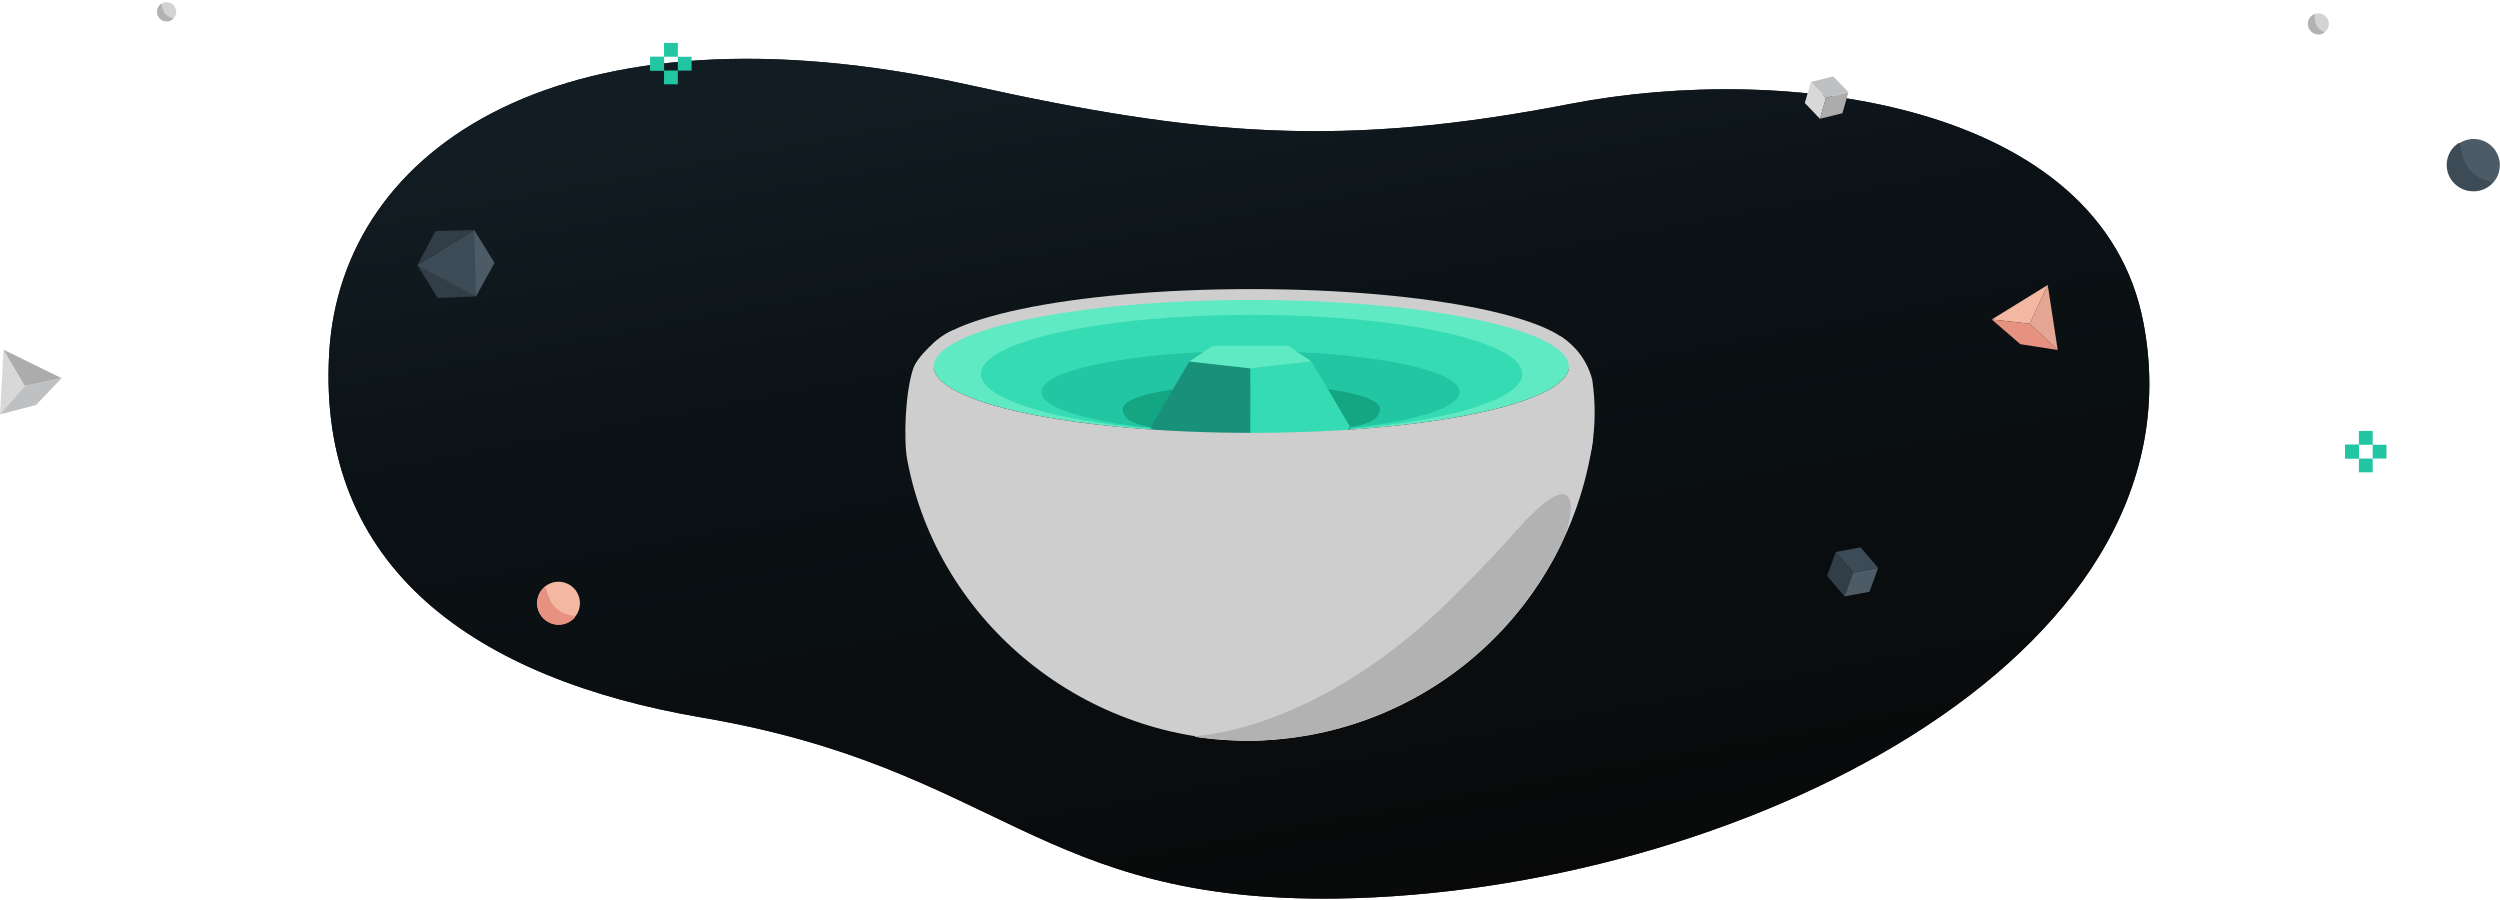 <svg height="175" viewBox="0 0 486 175" width="486" xmlns="http://www.w3.org/2000/svg" xmlns:xlink="http://www.w3.org/1999/xlink"><linearGradient id="a" x1="25.344%" x2="74.403%" y1="-24.61%" y2="102.152%"><stop offset="0" stop-color="#101a20"/><stop offset=".231" stop-color="#121d23"/><stop offset=".48" stop-color="#0b1216"/><stop offset=".958" stop-color="#090909"/><stop offset="1" stop-color="#010203"/></linearGradient><g fill="none" transform="translate(0 -1)"><path d="m260 175.67c-58.5.83-65.49-25.28-123.5-35.17-44-7.5-75-29-72.5-71 2.37-39.83 45.5-69.44 124.68-51.92 44.82 9.92 72.37 12.19 116.49 3.63 42.33-8.21 103.33-.1 111.5 42.46 12.66 66-80.67 110.91-156.67 112z" fill="#152128"/><path d="m260 175.67c-58.5.83-65.49-25.28-123.5-35.17-44-7.5-75-29-72.5-71 2.37-39.83 45.5-69.44 124.68-51.92 44.82 9.92 72.37 12.19 116.49 3.63 42.33-8.21 103.33-.1 111.5 42.46 12.66 66-80.67 110.91-156.67 112z" fill="url(#a)"/><path d="m309.66 86.55c-2.5 17.85-11.999 33.973-26.401 44.81-14.402 10.838-32.524 15.501-50.369 12.96-5-.71 19.77 2.15 49.29-26.94 23.67-23.33 28.02-34.68 27.48-30.83z" fill="#cecece"/><path d="m306.34 70.41c0 7.29-28 1.38-63.09 1.38s-63.09 5.91-63.09-1.38 28-13.21 63.09-13.21 63.09 5.91 63.09 13.21z" fill="#cecece"/><ellipse cx="243.25" cy="72.24" fill="#60eac3" rx="61.75" ry="12.93"/><ellipse cx="243.31" cy="73.69" fill="#35dbb3" rx="52.62" ry="11.48"/><ellipse cx="243.09" cy="77.21" fill="#22c6a3" rx="40.66" ry="7.96"/><path d="m268.27 80.45c0 2.61-3.39 4.72-25 4.72-22.24 0-25-2.11-25-4.72s11.06-4.72 25-4.72 25 2.11 25 4.72z" fill="#14a582"/><path d="m231.22 71.26 11.87 1.35.02 14.12-11.57 7.01-7.81-9.81z" fill="#19907a"/><path d="m223.73 83.93.08 5.46 7.17 12.46 4.77 2.9-4.22-11.01z" fill="#199d84"/><path d="m254.95 71.26-11.87 1.35-.02 14.12 11.57 7.01 7.81-9.81z" fill="#35dbb3"/><path d="m262.44 83.93-.08 5.46-7.17 12.46-4.77 2.9 4.22-11.01z" fill="#199d84"/><path d="m254.95 71.27-4.5-3.05h-7.36-7.37l-4.5 3.05 11.87 1.34z" fill="#60eac3"/><path d="m243.09 86.74-11.56 7 4.22 11.01h14.67l4.22-11.01z" fill="#1aac8c"/><path d="m309.54 74.87c-.886-3.555-3.13-6.621-6.25-8.54l-1.65 1.12-.06.5c2.21 1.34 3.42 2.77 3.42 4.27 0 7.14-27.37 12.93-61.75 12.93s-61.75-5.79-61.75-12.93c0-1.81 1.75-3.53 4.93-5.09 0-1.72-.3-2.32-1.45-1.81-2.73 1.19-6.7 5.09-7.46 7.34-1.56 4.66-1.88 13.85-1.15 17.75 5.92 31.61 34.64 55.16 68 54.55 29.48-.54 61.19-36.42 65.09-57 .695-4.334.722-8.748.08-13.09z" fill="#cecece"/><path d="m303.26 107.3c-13.034 26.208-41.391 41.118-70.37 37-5-.71 19.77 2.15 49.29-26.94 5.1-5 9.31-9.51 12.76-13.39 12.56-14.11 11.58-3.25 8.32 3.33z" fill="#b2b2b2"/><path d="m.69 68.99h-.01.01l-.69 12.55 4.82-5.5z" fill="#d8d8d8"/><path d="m.69 68.98v.01l4.13 7.05 7.15-1.52-11.28-5.53z" fill="#acacac"/><path d="m4.82 76.03-4.82 5.51 6.99-1.8 4.98-5.22z" fill="#bec0c2"/><g fill="#22c6a3"><path d="m129.09 9.35h2.68v2.68h-2.68z"/><path d="m129.09 14.71h2.68v2.68h-2.68z"/><path d="m131.77 12.04h2.68v2.68h-2.68z" transform="matrix(0 -1 1 0 119.73 146.49)"/><path d="m126.41 12.04h2.68v2.68h-2.68z" transform="matrix(0 -1 1 0 114.37 141.13)"/><path d="m126.41 12.04h2.68v2.68h-2.68z" transform="matrix(0 -1 1 0 114.37 141.13)"/><path d="m458.57 84.78h2.68v2.68h-2.68z"/><path d="m458.57 90.14h2.68v2.68h-2.68z"/><path d="m461.25 87.46h2.68v2.68h-2.68z" transform="matrix(0 -1 1 0 373.79 551.39)"/><path d="m455.89 87.45h2.68v2.68h-2.68z" transform="matrix(0 -1 1 0 368.44 546.02)"/><path d="m455.89 87.45h2.68v2.68h-2.68z" transform="matrix(0 -1 1 0 368.44 546.02)"/></g><path d="m398.08 56.39-10.88 6.72 7.39.83v.01z" fill="#f4b7a1"/><path d="m398.08 56.39-3.49 7.56 5.43 5.09z" fill="#e5a693"/><path d="m394.6 63.94-7.41-.83 5.57 4.8 7.26 1.13z" fill="#e79280"/><circle cx="32.389" cy="3.288" fill="#d3d3d3" r="1.87" transform="matrix(.959 -.284 .284 .959 .4 9.334)"/><path d="m33.54 4.76c-.815.635-1.99.49-2.625-.325s-.49-1.99.325-2.625c.39-.3.06.82.82 1.8s1.94.82 1.48 1.15z" fill="#b2b2b2"/><path d="m81.14 52.55 3.95 6.38 7.44-.31-4.11-4.68z" fill="#313d47"/><path d="m92.19 45.72 3.95 6.39-3.61 6.51-2.35-5.77z" fill="#4c5b66"/><path d="m92.53 58.62-.34-12.9-11.05 6.83z" fill="#3d4b56"/><path d="m84.67 45.91 7.52-.19-11.05 6.83z" fill="#313d47"/><circle cx="450.728" cy="5.685" fill="#d3d3d3" r="2.05" transform="matrix(.999 -.042 .042 .999 .157 18.88)"/><path d="m451.67 7.46c-.648.338-1.428.304-2.044-.089-.617-.393-.977-1.085-.945-1.815.032-.73.451-1.388 1.099-1.726.48-.25-.1.89.52 2.09s1.9 1.27 1.37 1.54z" fill="#b2b2b2"/><circle cx="108.624" cy="118.29" fill="#f4b7a1" r="4.17" transform="matrix(.888 -.459 .459 .888 -42.184 63.075)"/><path d="m111.57 121.24c-1.052 1.052-2.586 1.463-4.023 1.078s-2.56-1.508-2.945-2.945.026-2.971 1.078-4.023c.77-.78.34 1.8 2.29 3.75s4.45 1.29 3.6 2.14z" fill="#e79280"/><path d="m353.8 24.09 1.16-4.08 4.37-1.08-1.16 4.08z" fill="#acacac"/><path d="m352.02 16.94 2.94 3.07 4.37-1.08-2.94-3.08z" fill="#bec0c2"/><path d="m352.02 16.94-1.16 4.08 2.93 3.07h.01l1.16-4.08z" fill="#d8d8d8"/><circle cx="480.906" cy="32.906" fill="#4c5b66" r="5.09" transform="matrix(.963 -.269 .269 .963 8.918 130.785)"/><path d="m484 36.94c-1.421 1.204-3.388 1.534-5.125.859-1.737-.675-2.964-2.246-3.199-4.095-.235-1.848.561-3.677 2.074-4.764 1-.83.15 2.23 2.22 4.88s5.23 2.18 4.03 3.12z" fill="#3d4b56"/><path d="m365.1 111.4-4.85.9-3.39-3.99 4.85-.9z" fill="#3d4b56"/><path d="m358.57 116.94 1.68-4.64-3.39-3.99-1.68 4.64z" fill="#313d47"/><path d="m358.57 116.94 4.86-.9 1.67-4.64-4.85.9z" fill="#4c5b66"/></g></svg>